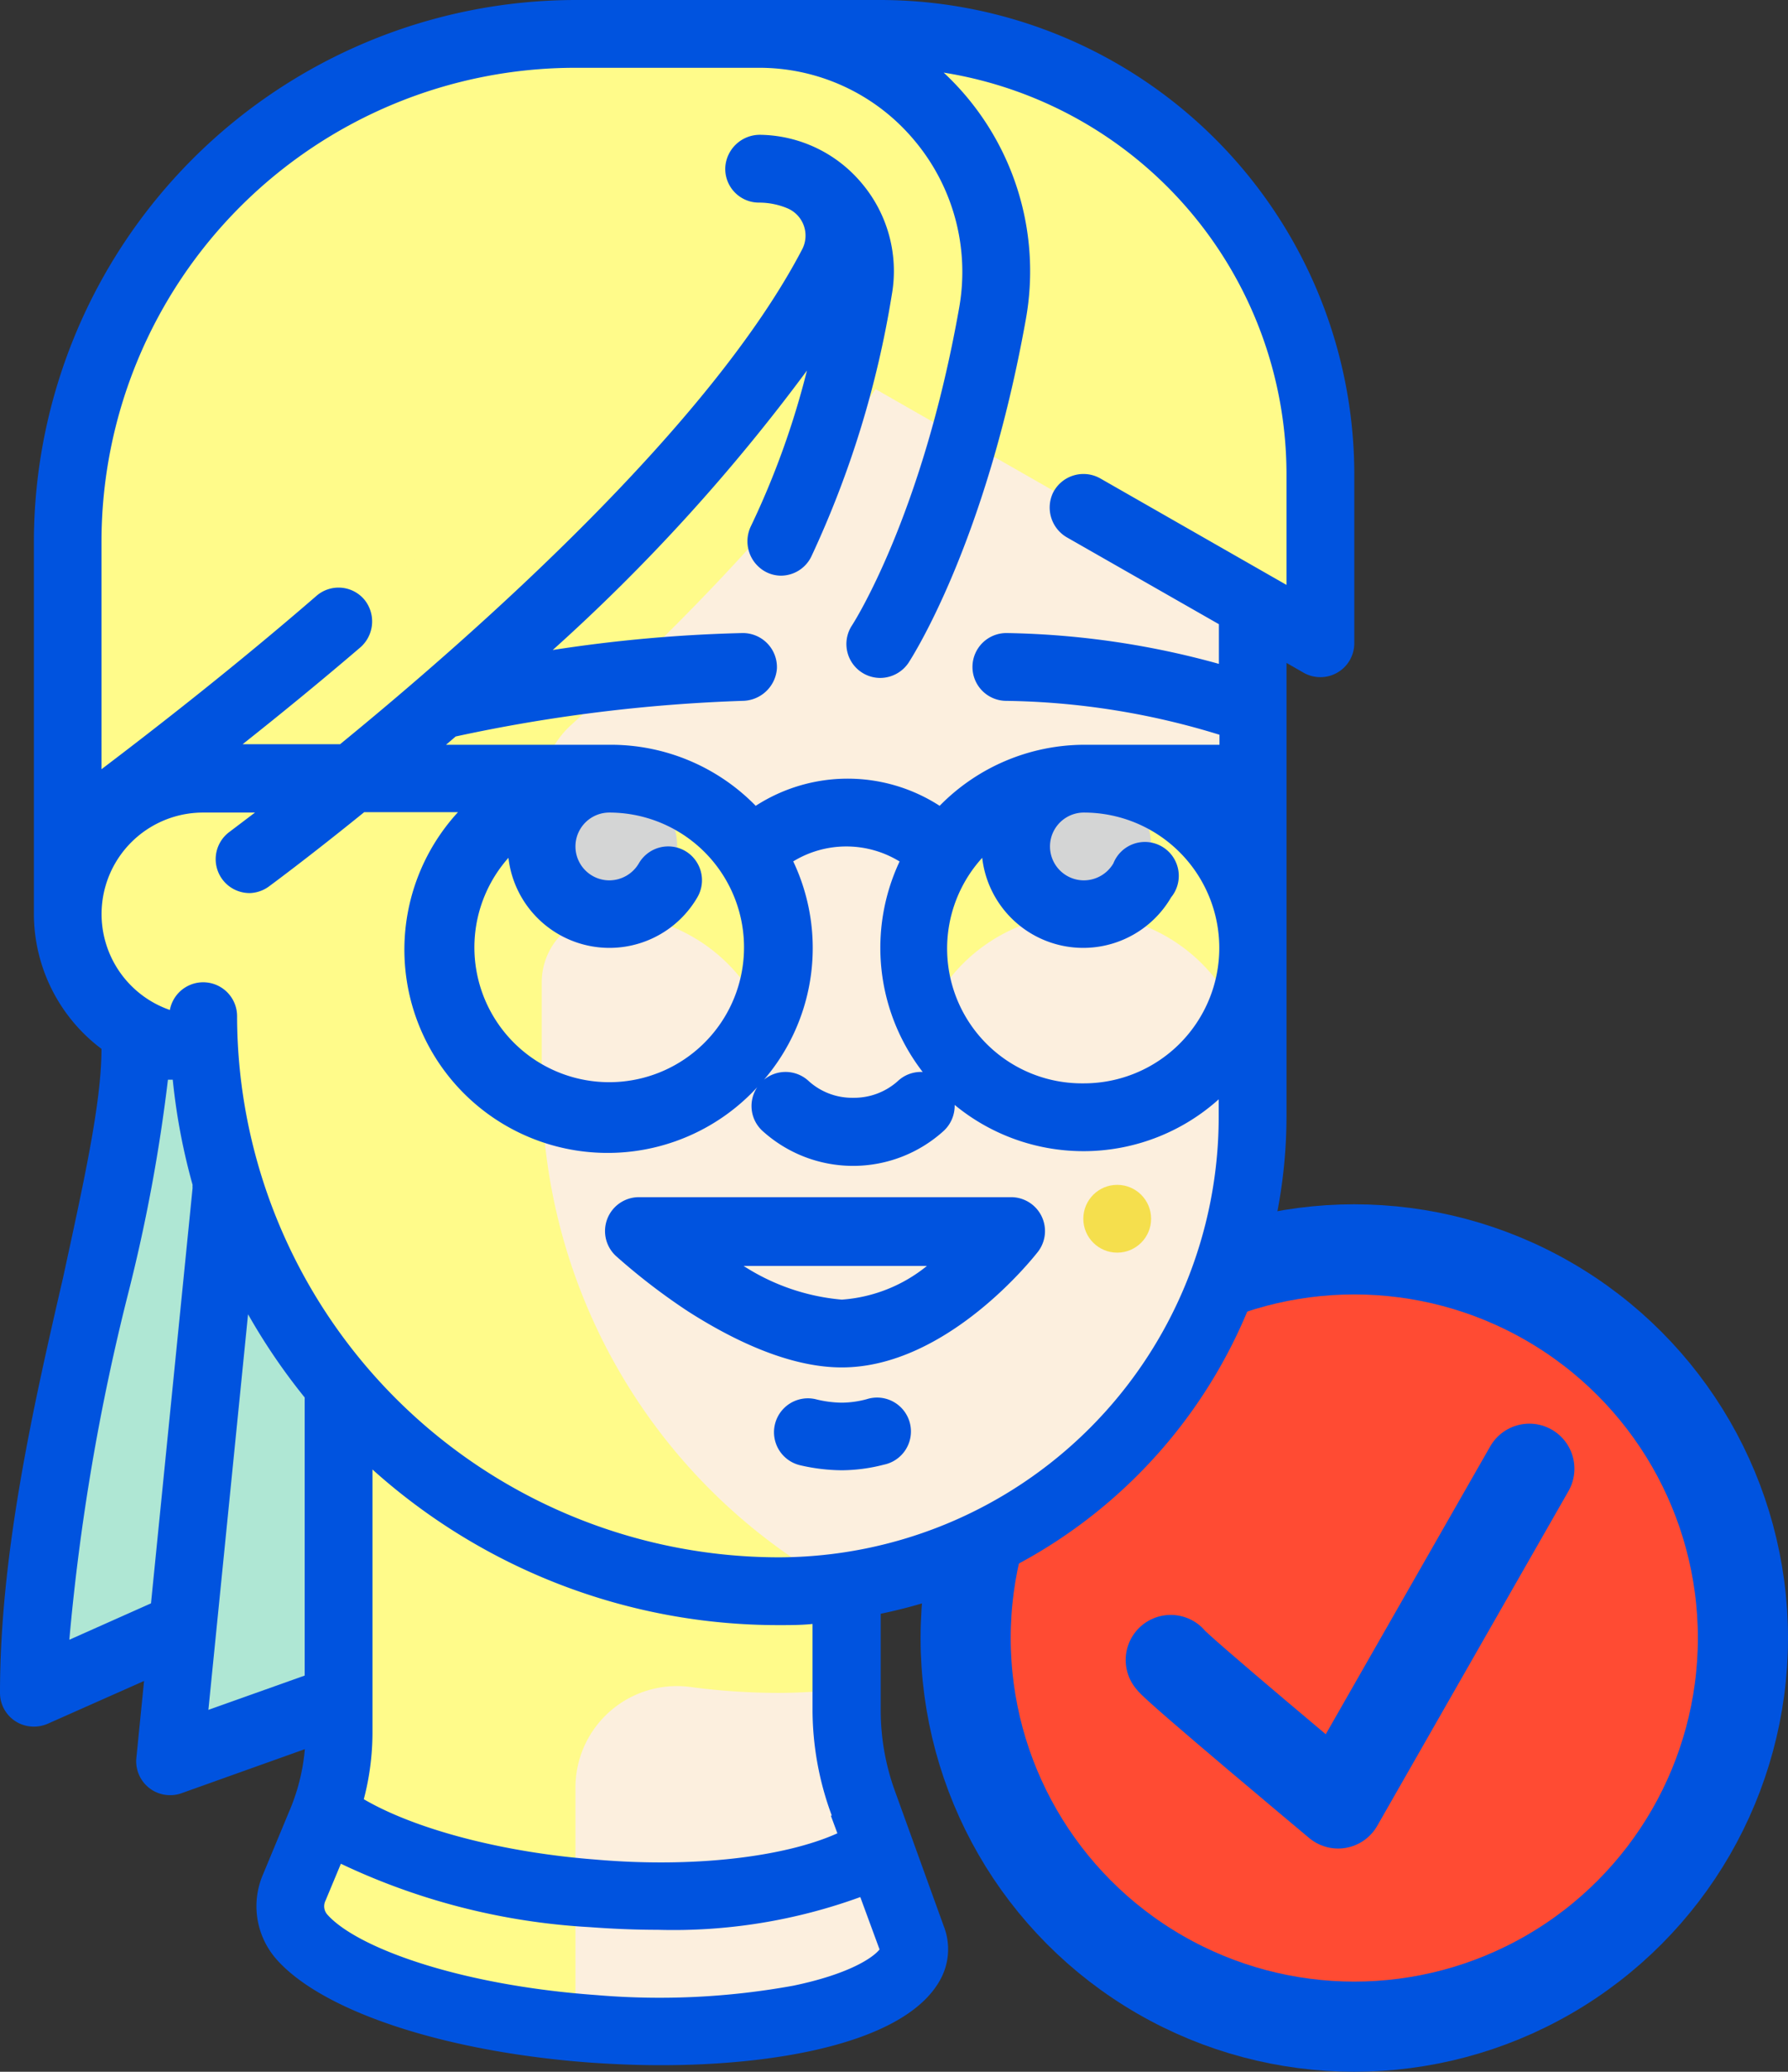<svg xmlns="http://www.w3.org/2000/svg" viewBox="0 0 92.84 107.57"><rect x="0" y="0" width="92.84" height="107.57" fill="#333333" stroke="none"/><defs><style>.cls-1{fill:#ff4b33;stroke-miterlimit:10;}.cls-1,.cls-2{stroke:#0053df;stroke-width:4.68px;}.cls-2{fill:none;stroke-linecap:round;stroke-linejoin:round;}.cls-3{fill:#afe7d4;}.cls-4{fill:#fcefde;}.cls-5{fill:#fffb8a;}.cls-6{fill:#d4d5d5;}.cls-7{fill:#f5df4d;}.cls-8{fill:#0053df;}</style></defs><title>Zasób 2@</title><g id="Warstwa_2" data-name="Warstwa 2"><g id="Warstwa_2-2" data-name="Warstwa 2"><circle class="cls-1" cx="70.32" cy="85.05" r="20.18"/><path class="cls-2" d="M60.79,86.19c.17.33,8.69,7.45,8.69,7.45l9.93-17.38"/><path class="cls-3" d="M17.58,88.28V54.5H7c0,7-5.27,21.09-5.27,33.4l7.71-3.31-.68,6.82Z"/><path class="cls-4" d="M44,14.06l-33.4,8.79V40.43a7,7,0,0,0,0,14.07h.09A29.76,29.76,0,0,0,17.58,72V90a12.39,12.39,0,0,1-.94,4.73L15.28,98a2.43,2.43,0,0,0,.38,2.52c2,2.3,8,4.28,15.2,4.81,8.1.58,15-.88,16.4-3.34a1.58,1.58,0,0,0,.08-1.36l-2.54-7A14.09,14.09,0,0,1,44,88.86V82.37A24.62,24.62,0,0,0,65,58V22.85Z"/><path class="cls-5" d="M28.13,56.25V51a3.53,3.53,0,0,1,3.51-3.53,8.8,8.8,0,0,1,8,5.28,8.73,8.73,0,0,0,.51-5.53,8.77,8.77,0,0,0-12.07-6,4.84,4.84,0,0,1,1.61-3.61c6.9-6.29,14.6-14.33,18.36-21.77L44,14.06l-33.4,8.79V40.43a7.06,7.06,0,0,0-6.64,9.42,7,7,0,0,0,6.64,4.65h.09A29.76,29.76,0,0,0,17.58,72V90a12.39,12.39,0,0,1-.94,4.73L15.28,98a2.4,2.4,0,0,0,.35,2.48c1.86,2.21,7.45,4.12,14.25,4.75V92.81a5.27,5.27,0,0,1,5.95-5.22,35,35,0,0,0,4.6.31A29.31,29.31,0,0,0,44,87.67l-.39-5.27A29.86,29.86,0,0,1,28.13,56.25Z"/><path class="cls-5" d="M56.25,47.46a8.79,8.79,0,0,1,8,5.28,8.79,8.79,0,1,0-16.84-3.52,8.64,8.64,0,0,0,.75,3.52,8.78,8.78,0,0,1,8-5.28Z"/><path class="cls-5" d="M45.71,1.76H29.88A26.36,26.36,0,0,0,3.52,28.13V47.46a7,7,0,0,1,7-7h7S38.67,26.37,43.73,12.74l.22,6.6L68.56,33.4V24.61A22.85,22.85,0,0,0,45.71,1.76Z"/><path class="cls-5" d="M53,3a17.6,17.6,0,0,1,3.7,14.2,71.63,71.63,0,0,1-2,8.33L68.56,33.4V24.61A22.84,22.84,0,0,0,53,3Z"/><path class="cls-5" d="M3.52,28.13V43.36h0A183.05,183.05,0,0,0,24.31,26.47a17.55,17.55,0,0,0,5.57-12.85V1.76A26.36,26.36,0,0,0,3.52,28.13Z"/><circle class="cls-6" cx="31.64" cy="43.95" r="3.52"/><circle class="cls-6" cx="56.25" cy="43.95" r="3.52"/><circle class="cls-7" cx="58.01" cy="63.28" r="1.76"/><path class="cls-8" d="M43.71,71c-2.29,0-5-1-8-2.92A32.68,32.68,0,0,1,32,65.23a1.76,1.76,0,0,1,1.17-3.07H52.5A1.76,1.76,0,0,1,53.89,65c-.19.24-4.7,6-10.18,6Zm-5.1-5.27a11.16,11.16,0,0,0,5.1,1.75,7.89,7.89,0,0,0,4.42-1.75Z"/><path class="cls-8" d="M43.71,76.34a9.86,9.86,0,0,1-2.16-.26,1.76,1.76,0,0,1,.8-3.43,5.79,5.79,0,0,0,1.36.18A5.1,5.1,0,0,0,45,72.65a1.76,1.76,0,1,1,.89,3.4,8.87,8.87,0,0,1-2.2.29Z"/><path class="cls-8" d="M45.71,0H29.88A28.16,28.16,0,0,0,1.76,28.13V47.46a8.78,8.78,0,0,0,3.51,7h0c0,2.83-.94,7-2,11.9C1.71,73.1,0,80.69,0,87.9a1.75,1.75,0,0,0,1.76,1.75,1.82,1.82,0,0,0,.72-.15l5-2.22-.4,4a1.76,1.76,0,0,0,1.75,1.93,1.7,1.7,0,0,0,.59-.1l6.41-2.29A10.52,10.52,0,0,1,15,94.09l-1.35,3.25a4.17,4.17,0,0,0,.67,4.35c2.37,2.74,8.8,4.86,16.4,5.41,1.18.08,2.38.13,3.58.13,6.38,0,12.66-1.26,14.46-4.33A3.29,3.29,0,0,0,49,100l-2.53-7a12.32,12.32,0,0,1-.74-4.21v-5A26.41,26.41,0,0,0,66.8,58V34.42l.89.51a1.76,1.76,0,0,0,2.63-1.53V24.61A24.64,24.64,0,0,0,45.71,0ZM10,61.68,7.84,83.25,3.6,85.14a114.67,114.67,0,0,1,3.06-18A86.88,86.88,0,0,0,8.72,56.06l.25,0A32.16,32.16,0,0,0,10,61.52.88.88,0,0,0,10,61.68ZM15.82,87l-5,1.78,2.06-20.54a31.9,31.9,0,0,0,2.94,4.32ZM41.2,103.1a38.75,38.75,0,0,1-10.22.49c-7.25-.52-12.53-2.51-14-4.2a.65.65,0,0,1-.08-.7l.8-1.92a34.57,34.57,0,0,0,12.9,3.29c1.21.09,2.4.14,3.55.14a28.35,28.35,0,0,0,10.52-1.7l1,2.72c-.37.46-1.64,1.29-4.47,1.88Zm1.94-8.83.34.92C40.75,96.42,36,97,30.89,96.55c-4.8-.37-9.33-1.57-12-3.13A13.67,13.67,0,0,0,19.34,90V76.3a31.5,31.5,0,0,0,21.09,8.08c.59,0,1.18,0,1.76-.06v4.54a15.85,15.85,0,0,0,1,5.41ZM63.28,58A22.88,22.88,0,0,1,40.43,80.86,28.15,28.15,0,0,1,12.31,52.74a1.76,1.76,0,0,0-3.49-.3,5.27,5.27,0,0,1,1.73-10.25h2.69l-1.32,1A1.76,1.76,0,0,0,13,46.37,1.78,1.78,0,0,0,14,46s2-1.47,4.91-3.83h4.87A10.54,10.54,0,0,0,39.32,56.45a1.75,1.75,0,0,0,.25,2.25,7,7,0,0,0,9.45,0,1.78,1.78,0,0,0,.55-1.33,10.51,10.51,0,0,0,13.71-.29V58ZM35.57,44.18a1.76,1.76,0,0,0-2.4.65,1.78,1.78,0,0,1-1.53.88,1.76,1.76,0,0,1,0-3.52,7,7,0,1,1-5.24,2.35,5.28,5.28,0,0,0,9.81,2.05,1.76,1.76,0,0,0-.64-2.41Zm5.61.55a5.29,5.29,0,0,1,5.53,0,10.55,10.55,0,0,0,1.2,10.93,1.75,1.75,0,0,0-1.3.48A3.4,3.4,0,0,1,44.3,57,3.36,3.36,0,0,1,42,56.14a1.76,1.76,0,0,0-2.33-.08,10.5,10.5,0,0,0,1.52-11.33ZM56.25,56.25A7,7,0,0,1,51,44.54a5.28,5.28,0,0,0,9.81,2.05,1.76,1.76,0,1,0-3-1.76,1.78,1.78,0,0,1-1.53.88,1.76,1.76,0,0,1,0-3.52,7,7,0,0,1,0,14.06ZM66.8,30.37l-9.67-5.53a1.77,1.77,0,0,0-2.46.76,1.79,1.79,0,0,0,.76,2.32l7.86,4.49v2.06a43.65,43.65,0,0,0-11-1.6,1.76,1.76,0,0,0-.07,3.52,39.16,39.16,0,0,1,11.1,1.76v.52h-7a10.55,10.55,0,0,0-7.53,3.17,8.79,8.79,0,0,0-9.55,0,10.52,10.52,0,0,0-7.53-3.17H23.16l.5-.43a83.25,83.25,0,0,1,14.9-1.85,1.81,1.81,0,0,0,1.78-1.67,1.77,1.77,0,0,0-1.79-1.85,75.72,75.72,0,0,0-9.85.88A97.08,97.08,0,0,0,41.9,19.24,42.88,42.88,0,0,1,39,27.3a1.8,1.8,0,0,0,.67,2.34,1.71,1.71,0,0,0,.88.25,1.76,1.76,0,0,0,1.58-1,51.32,51.32,0,0,0,4.17-13.55,7.07,7.07,0,0,0-1.55-5.82A7,7,0,0,0,39.51,7a1.8,1.8,0,0,0-1.85,1.68,1.75,1.75,0,0,0,1.75,1.84,3.8,3.8,0,0,1,1.51.31,1.54,1.54,0,0,1,.74,2.1c-4.75,9.12-16.77,19.8-24,25.71H12.6c1.92-1.52,4-3.22,6.08-5a1.79,1.79,0,0,0,.26-2.48,1.75,1.75,0,0,0-2.51-.22c-4.18,3.62-8.21,6.76-11.16,9V28.13A24.61,24.61,0,0,1,29.88,3.52h9.53a10.48,10.48,0,0,1,8.06,3.76A10.61,10.61,0,0,1,49.8,16c-1.92,10.85-5.52,16.41-5.56,16.47a1.76,1.76,0,0,0,1.46,2.73,1.78,1.78,0,0,0,1.47-.78c.16-.25,4-6.16,6.09-17.81A14.09,14.09,0,0,0,49,3.77,21.13,21.13,0,0,1,66.8,24.61v5.76Z"/></g></g></svg>